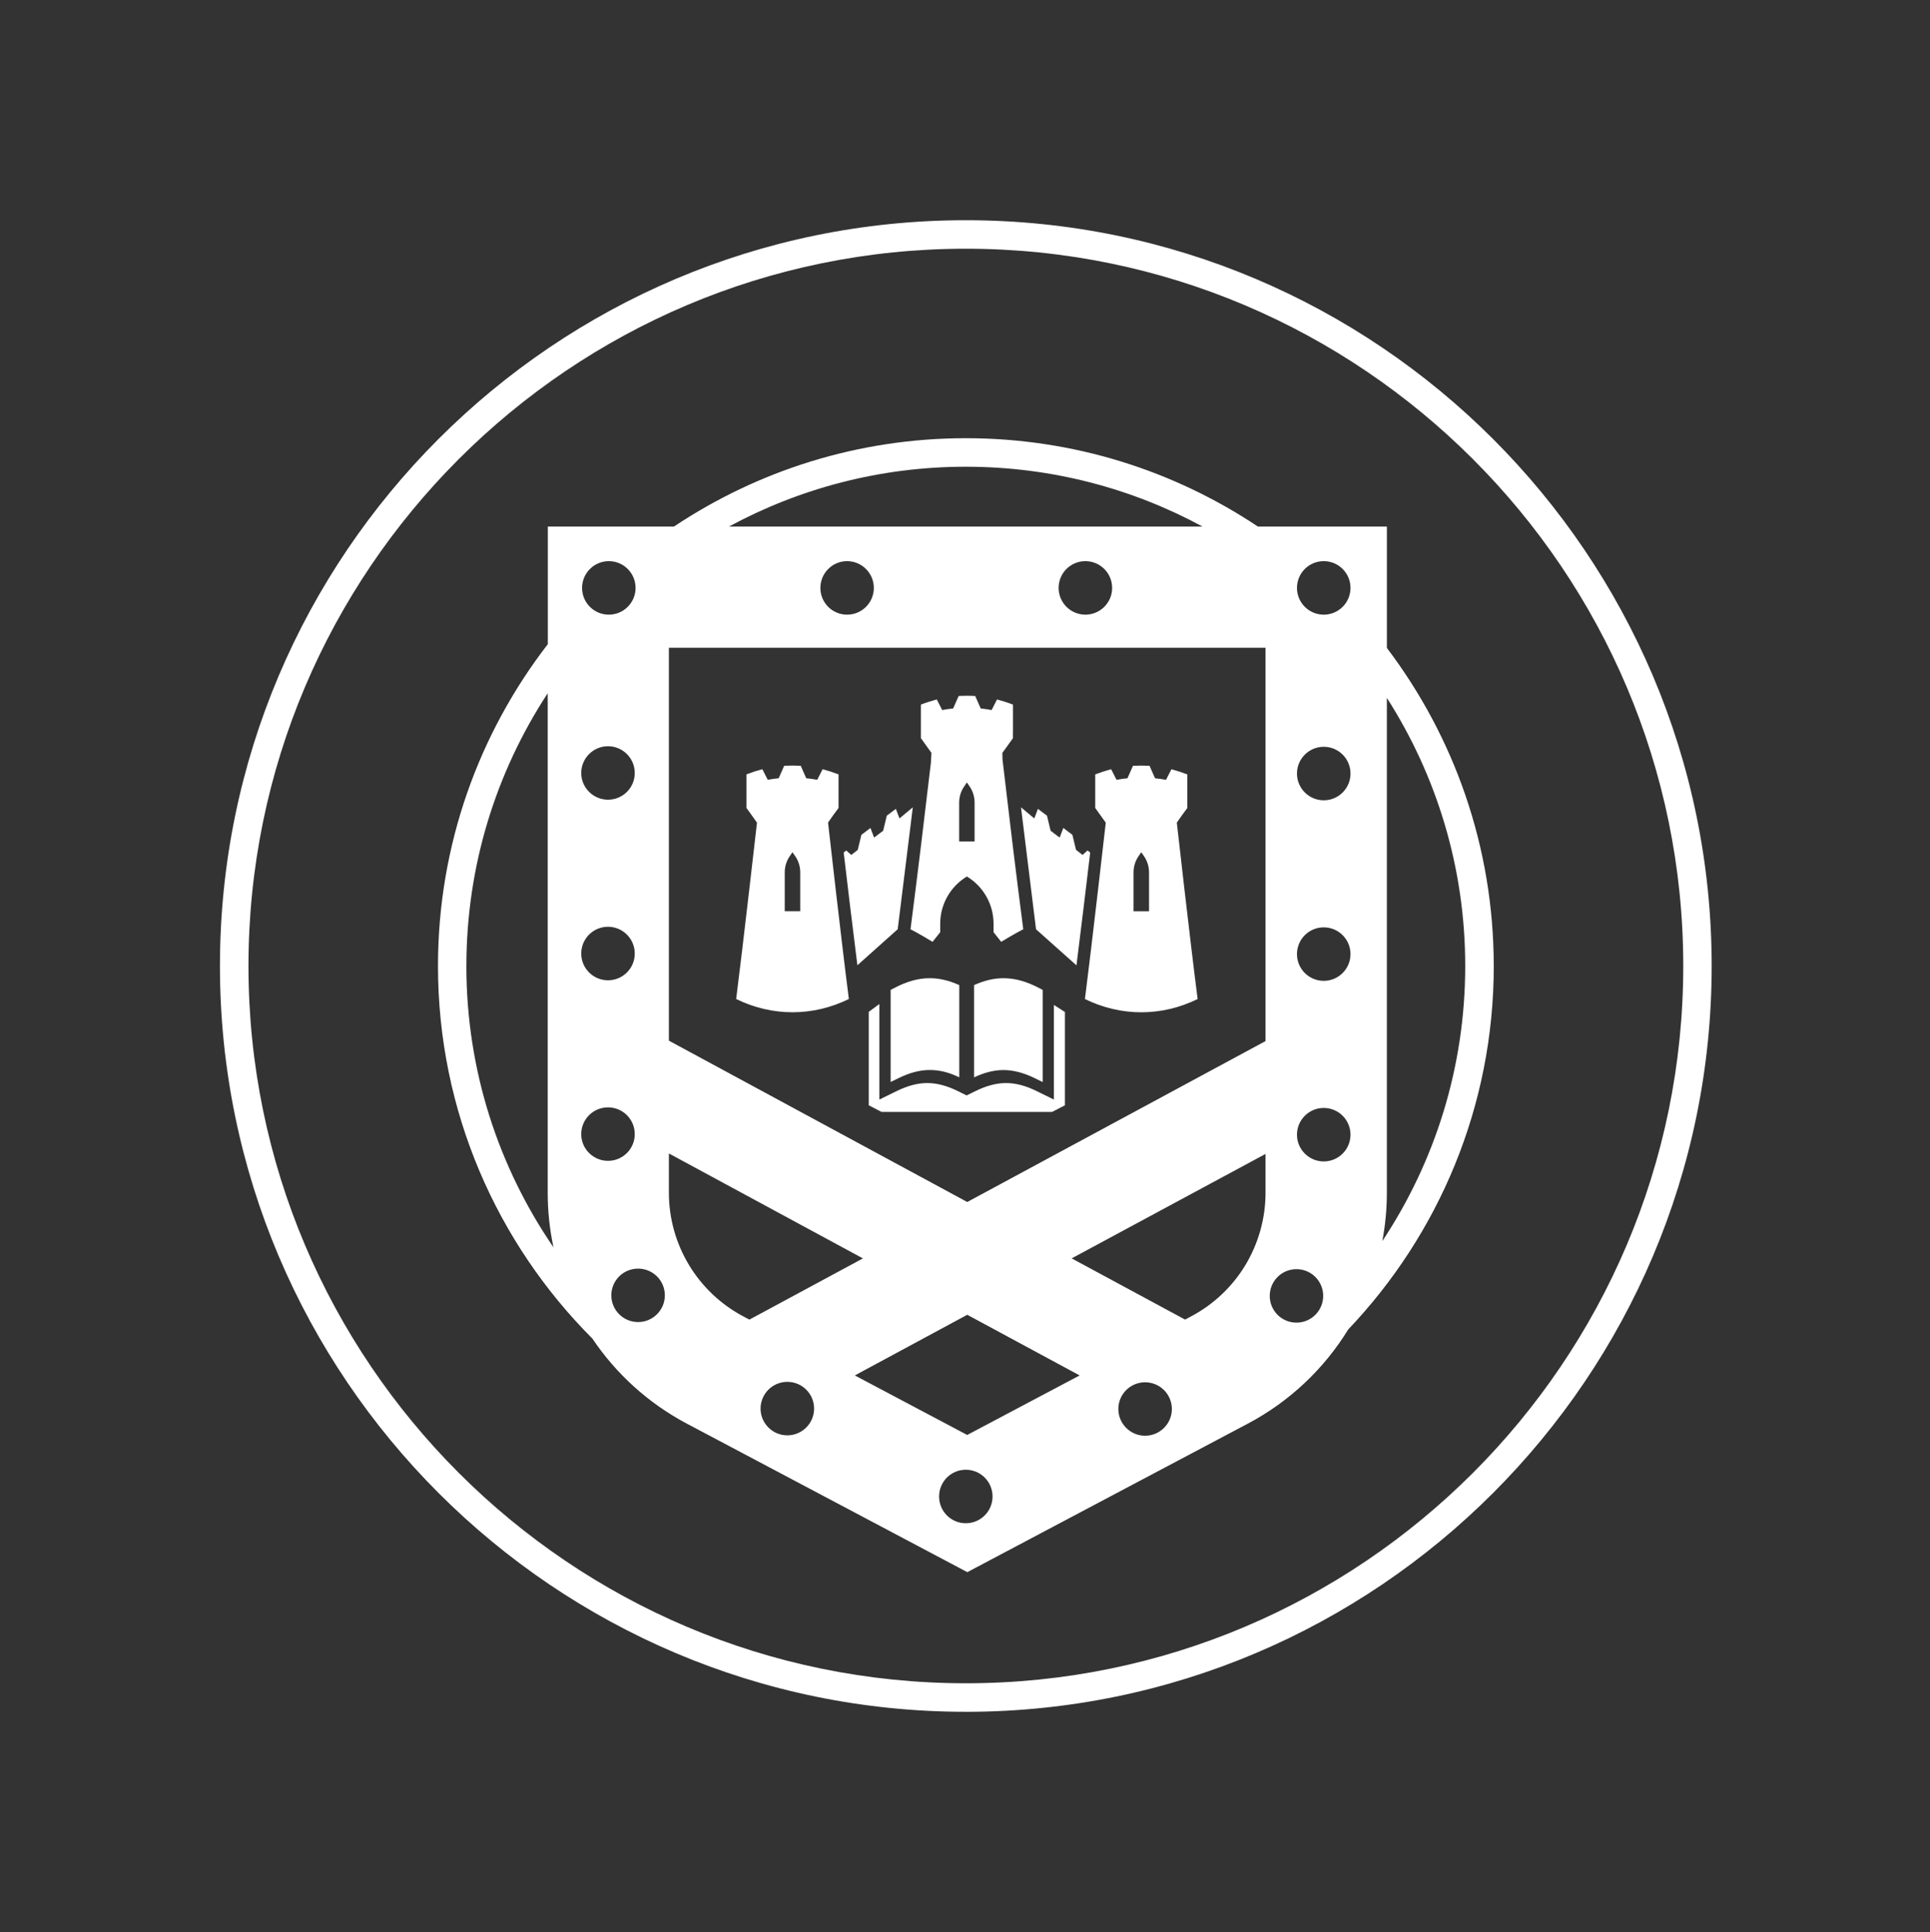 <svg width="803" height="804" viewBox="0 0 803 804" fill="none" xmlns="http://www.w3.org/2000/svg">
<rect x="0" y="0" width="803" height="804" fill="#333333" stroke="none"/>
<path d="M478.06 379.2C475.9 379.23 473.78 379.23 471.62 379.2V363.05C471.62 360.66 472.32 358.32 473.66 356.36C474.13 355.66 474.36 355.34 474.83 354.65C475.31 355.35 475.53 355.67 476.03 356.36C477.37 358.32 478.07 360.66 478.07 363.05V379.2H478.06ZM489.62 342.34C491.04 340.26 492.5 338.22 494.01 336.22V322.25C491.83 321.42 489.64 320.71 487.39 320.1C486.63 321.55 485.88 323.03 485.14 324.5C483.63 324.24 482.1 324.01 480.57 323.86C479.83 322.12 479.06 320.4 478.28 318.67C475.97 318.55 473.7 318.55 471.39 318.67C470.63 320.39 469.87 322.12 469.1 323.86C467.59 324 466.06 324.23 464.55 324.5C463.81 323.03 463.06 321.55 462.3 320.1C460.05 320.7 457.86 321.41 455.68 322.25V336.21L460.07 342.34C460.07 342.34 454.17 394.18 451.4 415.73C466.39 423.08 483.3 423.08 498.29 415.73C495.24 392.08 489.62 342.34 489.63 342.34M437.74 462.71L443.07 459.96V421.12L438.49 418.19V457.56L431.25 454.01C426.7 451.77 422.55 450.69 418.59 450.69C414.63 450.69 410.46 451.78 405.9 454.01L402.19 455.84L398.46 454.01C393.9 451.77 389.76 450.69 385.79 450.69C381.82 450.69 377.68 451.78 373.12 454.01L365.88 457.56V417.79L361.46 421.06V459.95L366.78 462.7M432.56 411.27C427.11 408.39 422.35 407.07 417.52 407.07C413.54 407.07 409.62 407.97 405.27 409.93V448.33C409.62 446.27 413.65 445.28 417.54 445.28C421.43 445.28 425.83 446.36 430.43 448.62L433.82 450.27V411.94L432.56 411.28V411.27ZM399.1 409.92C394.77 407.99 390.81 407.06 386.85 407.06C382.02 407.06 377.27 408.39 371.82 411.27L370.56 411.92V450.25L373.95 448.6C378.55 446.35 382.77 445.26 386.86 445.26C390.95 445.26 394.78 446.23 399.11 448.3V409.92M332.94 379.19C330.78 379.22 328.66 379.22 326.5 379.19V363.04C326.5 360.65 327.2 358.31 328.54 356.35C329.01 355.65 329.24 355.33 329.71 354.64C330.19 355.34 330.41 355.66 330.91 356.35C332.25 358.31 332.95 360.65 332.95 363.04V379.19H332.94ZM344.5 342.33C345.92 340.25 347.38 338.21 348.89 336.21V322.24C346.71 321.41 344.52 320.7 342.27 320.09C341.51 321.54 340.76 323.02 340.02 324.49C338.51 324.23 336.98 324 335.45 323.85C334.71 322.11 333.94 320.39 333.16 318.66C330.85 318.54 328.58 318.54 326.27 318.66C325.51 320.38 324.75 322.11 323.98 323.85C322.47 323.99 320.94 324.22 319.43 324.49C318.69 323.02 317.94 321.54 317.18 320.09C314.93 320.69 312.74 321.4 310.56 322.24V336.2C310.56 336.2 313.79 340.65 314.95 342.33C314.95 342.33 309.05 394.17 306.29 415.72C321.28 423.07 338.19 423.07 353.18 415.72C350.13 392.07 344.51 342.33 344.52 342.33M405.48 350.17C403.34 350.2 401.18 350.2 399.07 350.17V334.02C399.07 331.63 399.77 329.28 401.11 327.34C401.56 326.64 401.81 326.3 402.28 325.6C402.73 326.3 402.98 326.64 403.48 327.34C404.8 329.28 405.49 331.64 405.49 334.02V350.17H405.48ZM387.28 317.32H387.32C384.6 340.45 381.81 363.58 378.83 386.7C381.81 388.17 388.01 391.92 388.01 391.92L391.19 387.91V384.34C391.19 376.32 395.42 368.88 402.28 364.74C405.73 366.82 408.49 369.69 410.41 373.1C412.31 376.47 413.38 380.32 413.38 384.34V387.91L416.56 391.92C416.56 391.92 422.75 388.17 425.74 386.7C422.69 363.2 419.86 339.65 417.11 316.13L417.05 313.3L421.37 307.29C421.37 307.29 421.43 307.21 421.46 307.17L421.45 304.84C421.45 304.84 421.46 304.84 421.47 304.84V293.21C419.29 292.36 417.08 291.67 414.83 291.06C414.07 292.52 413.32 293.99 412.58 295.47C411.07 295.19 409.56 294.97 408.04 294.81C407.27 293.09 406.51 291.36 405.75 289.63C403.44 289.5 401.17 289.5 398.86 289.63C398.09 291.37 397.33 293.09 396.57 294.81C395.05 294.97 393.52 295.19 392.01 295.47C391.28 294 390.52 292.52 389.76 291.06C387.5 291.67 385.32 292.36 383.14 293.21V307.16L387.54 313.28L387.31 317.31L387.28 317.32ZM452.48 353.91L450.4 355.76L447.69 353.64L446.18 347.38L442.4 344.54L440.89 348.54L437.12 345.7L435.61 339.43L431.84 336.59L430.33 340.57L424.8 335.95L431.05 386.7L447.88 401.71C449.84 386.07 451.74 370.41 453.59 354.75L452.48 353.91ZM373.5 386.7L379.78 335.95L374.24 340.57L372.73 336.59L368.96 339.43L367.45 345.7L363.68 348.54L362.17 344.55L358.39 347.39L356.88 353.66L354.19 355.77L352.09 353.92L351.02 354.73C352.86 370.39 354.77 386.04 356.73 401.68L373.48 386.7H373.5ZM401.86 712.33C230.73 712.33 91.51 573.11 91.51 401.98C91.51 230.85 230.68 91.64 401.81 91.64C572.94 91.64 712.16 230.86 712.16 401.99C712.16 573.12 572.94 712.34 401.81 712.34L401.86 712.33ZM401.86 103.5C237.28 103.5 103.38 237.4 103.38 401.98C103.38 566.56 237.28 700.46 401.86 700.46C566.44 700.46 700.34 566.56 700.34 401.98C700.34 237.4 566.39 103.5 401.81 103.5H401.86ZM621.49 401.98C621.49 352.32 604.92 306.46 577.03 269.63V219.13H523.38C488.56 195.91 446.77 182.35 401.86 182.35C356.95 182.35 315.21 195.92 280.39 219.13H227.93V268.05C199.3 305.15 182.23 351.6 182.23 401.98C182.23 462.45 206.79 517.28 246.47 557.03C256.28 571.61 269.64 583.86 285.73 592.4L402.47 654.22L519.21 592.4C536.71 583.13 550.97 569.47 560.96 553.21C598.45 513.8 621.5 460.54 621.5 401.98H621.49ZM609.62 401.98C609.62 444.26 596.91 483.61 575.13 516.46C576.37 509.89 577.02 503.16 577.02 496.33V290.41C597.64 322.66 609.62 360.94 609.62 401.97V401.98ZM550.76 233.51C556.92 233.51 561.89 238.51 561.89 244.65C561.89 250.79 556.91 255.78 550.76 255.78C544.61 255.78 539.62 250.81 539.62 244.65C539.62 238.49 544.6 233.51 550.76 233.51ZM550.76 310.76C556.92 310.76 561.89 315.74 561.89 321.9C561.89 328.06 556.91 333.03 550.76 333.03C544.61 333.03 539.62 328.03 539.62 321.9C539.62 315.77 544.6 310.76 550.76 310.76ZM550.76 385.9C556.92 385.9 561.89 390.89 561.89 397.03C561.89 403.17 556.91 408.16 550.76 408.16C544.61 408.16 539.62 403.19 539.62 397.03C539.62 390.87 544.6 385.9 550.76 385.9ZM550.76 461.05C556.92 461.05 561.89 466.03 561.89 472.18C561.89 478.33 556.91 483.31 550.76 483.31C544.61 483.31 539.62 478.31 539.62 472.18C539.62 466.05 544.6 461.05 550.76 461.05ZM401.81 194.22C437.45 194.22 471.01 203.25 500.35 219.13H303.27C332.61 203.26 366.17 194.22 401.8 194.22H401.81ZM462.72 244.65C462.72 250.81 457.72 255.78 451.59 255.78C445.46 255.78 440.45 250.81 440.45 244.65C440.45 238.49 445.43 233.51 451.59 233.51C457.75 233.51 462.72 238.51 462.72 244.65ZM363.57 244.65C363.57 250.81 358.59 255.78 352.44 255.78C346.29 255.78 341.33 250.81 341.33 244.65C341.33 238.49 346.31 233.51 352.44 233.51C358.57 233.51 363.57 238.51 363.57 244.65ZM253.31 233.51C259.47 233.51 264.44 238.51 264.44 244.65C264.44 250.79 259.46 255.78 253.31 255.78C247.16 255.78 242.18 250.81 242.18 244.65C242.18 238.49 247.18 233.51 253.31 233.51ZM252.97 310.53C259.1 310.53 264.1 315.5 264.1 321.67C264.1 327.84 259.1 332.78 252.97 332.78C246.84 332.78 241.83 327.8 241.83 321.67C241.83 315.54 246.8 310.53 252.97 310.53ZM252.97 385.66C259.1 385.66 264.1 390.63 264.1 396.8C264.1 402.97 259.1 407.93 252.97 407.93C246.84 407.93 241.83 402.96 241.83 396.8C241.83 390.64 246.8 385.66 252.97 385.66ZM194.05 401.97C194.05 360.12 206.5 321.13 227.88 288.48V496.33C227.88 504.06 228.71 511.67 230.28 519.05C207.43 485.69 194.04 445.37 194.04 401.98L194.05 401.97ZM241.83 471.95C241.83 465.79 246.8 460.81 252.97 460.81C259.14 460.81 264.1 465.79 264.1 471.95C264.1 478.11 259.1 483.06 252.97 483.06C246.84 483.06 241.83 478.09 241.83 471.95ZM265.49 550.15C259.33 550.15 254.35 545.17 254.35 539.02C254.35 532.87 259.32 527.91 265.49 527.91C271.66 527.91 276.62 532.89 276.62 539.02C276.62 545.15 271.65 550.15 265.49 550.15ZM309.29 547.81C299.95 542.86 292.11 535.45 286.66 526.39C281.18 517.3 278.3 506.92 278.3 496.33V479.99L359.03 523.66L311.8 549.13L309.3 547.81H309.29ZM327.58 597.29C321.42 597.29 316.44 592.29 316.44 586.16C316.44 580.03 321.41 575.03 327.58 575.03C333.75 575.03 338.71 580.01 338.71 586.16C338.71 592.31 333.71 597.29 327.58 597.29ZM401.83 633.87C395.69 633.87 390.72 628.89 390.72 622.73C390.72 616.57 395.69 611.6 401.83 611.6C407.97 611.6 412.96 616.57 412.96 622.73C412.96 628.89 407.99 633.87 401.83 633.87ZM402.42 597.13L355.66 572.36L402.44 547.12L449.2 572.36L402.42 597.13ZM476.44 597.45C470.3 597.45 465.3 592.48 465.3 586.32C465.3 580.16 470.3 575.21 476.44 575.21C482.58 575.21 487.57 580.19 487.57 586.32C487.57 592.45 482.6 597.45 476.44 597.45ZM526.54 496.32C526.54 506.91 523.65 517.29 518.2 526.38C512.75 535.44 504.9 542.85 495.55 547.8L493.07 549.12L445.88 523.65L526.54 480.19V496.32ZM526.54 433.23L402.44 500.19L278.3 433.05V269.56H526.54V433.24V433.23ZM539.4 528.13C545.56 528.13 550.53 533.11 550.53 539.26C550.53 545.41 545.55 550.39 539.4 550.39C533.25 550.39 528.29 545.4 528.29 539.26C528.29 533.12 533.27 528.13 539.4 528.13Z" fill="white"/>
</svg>
